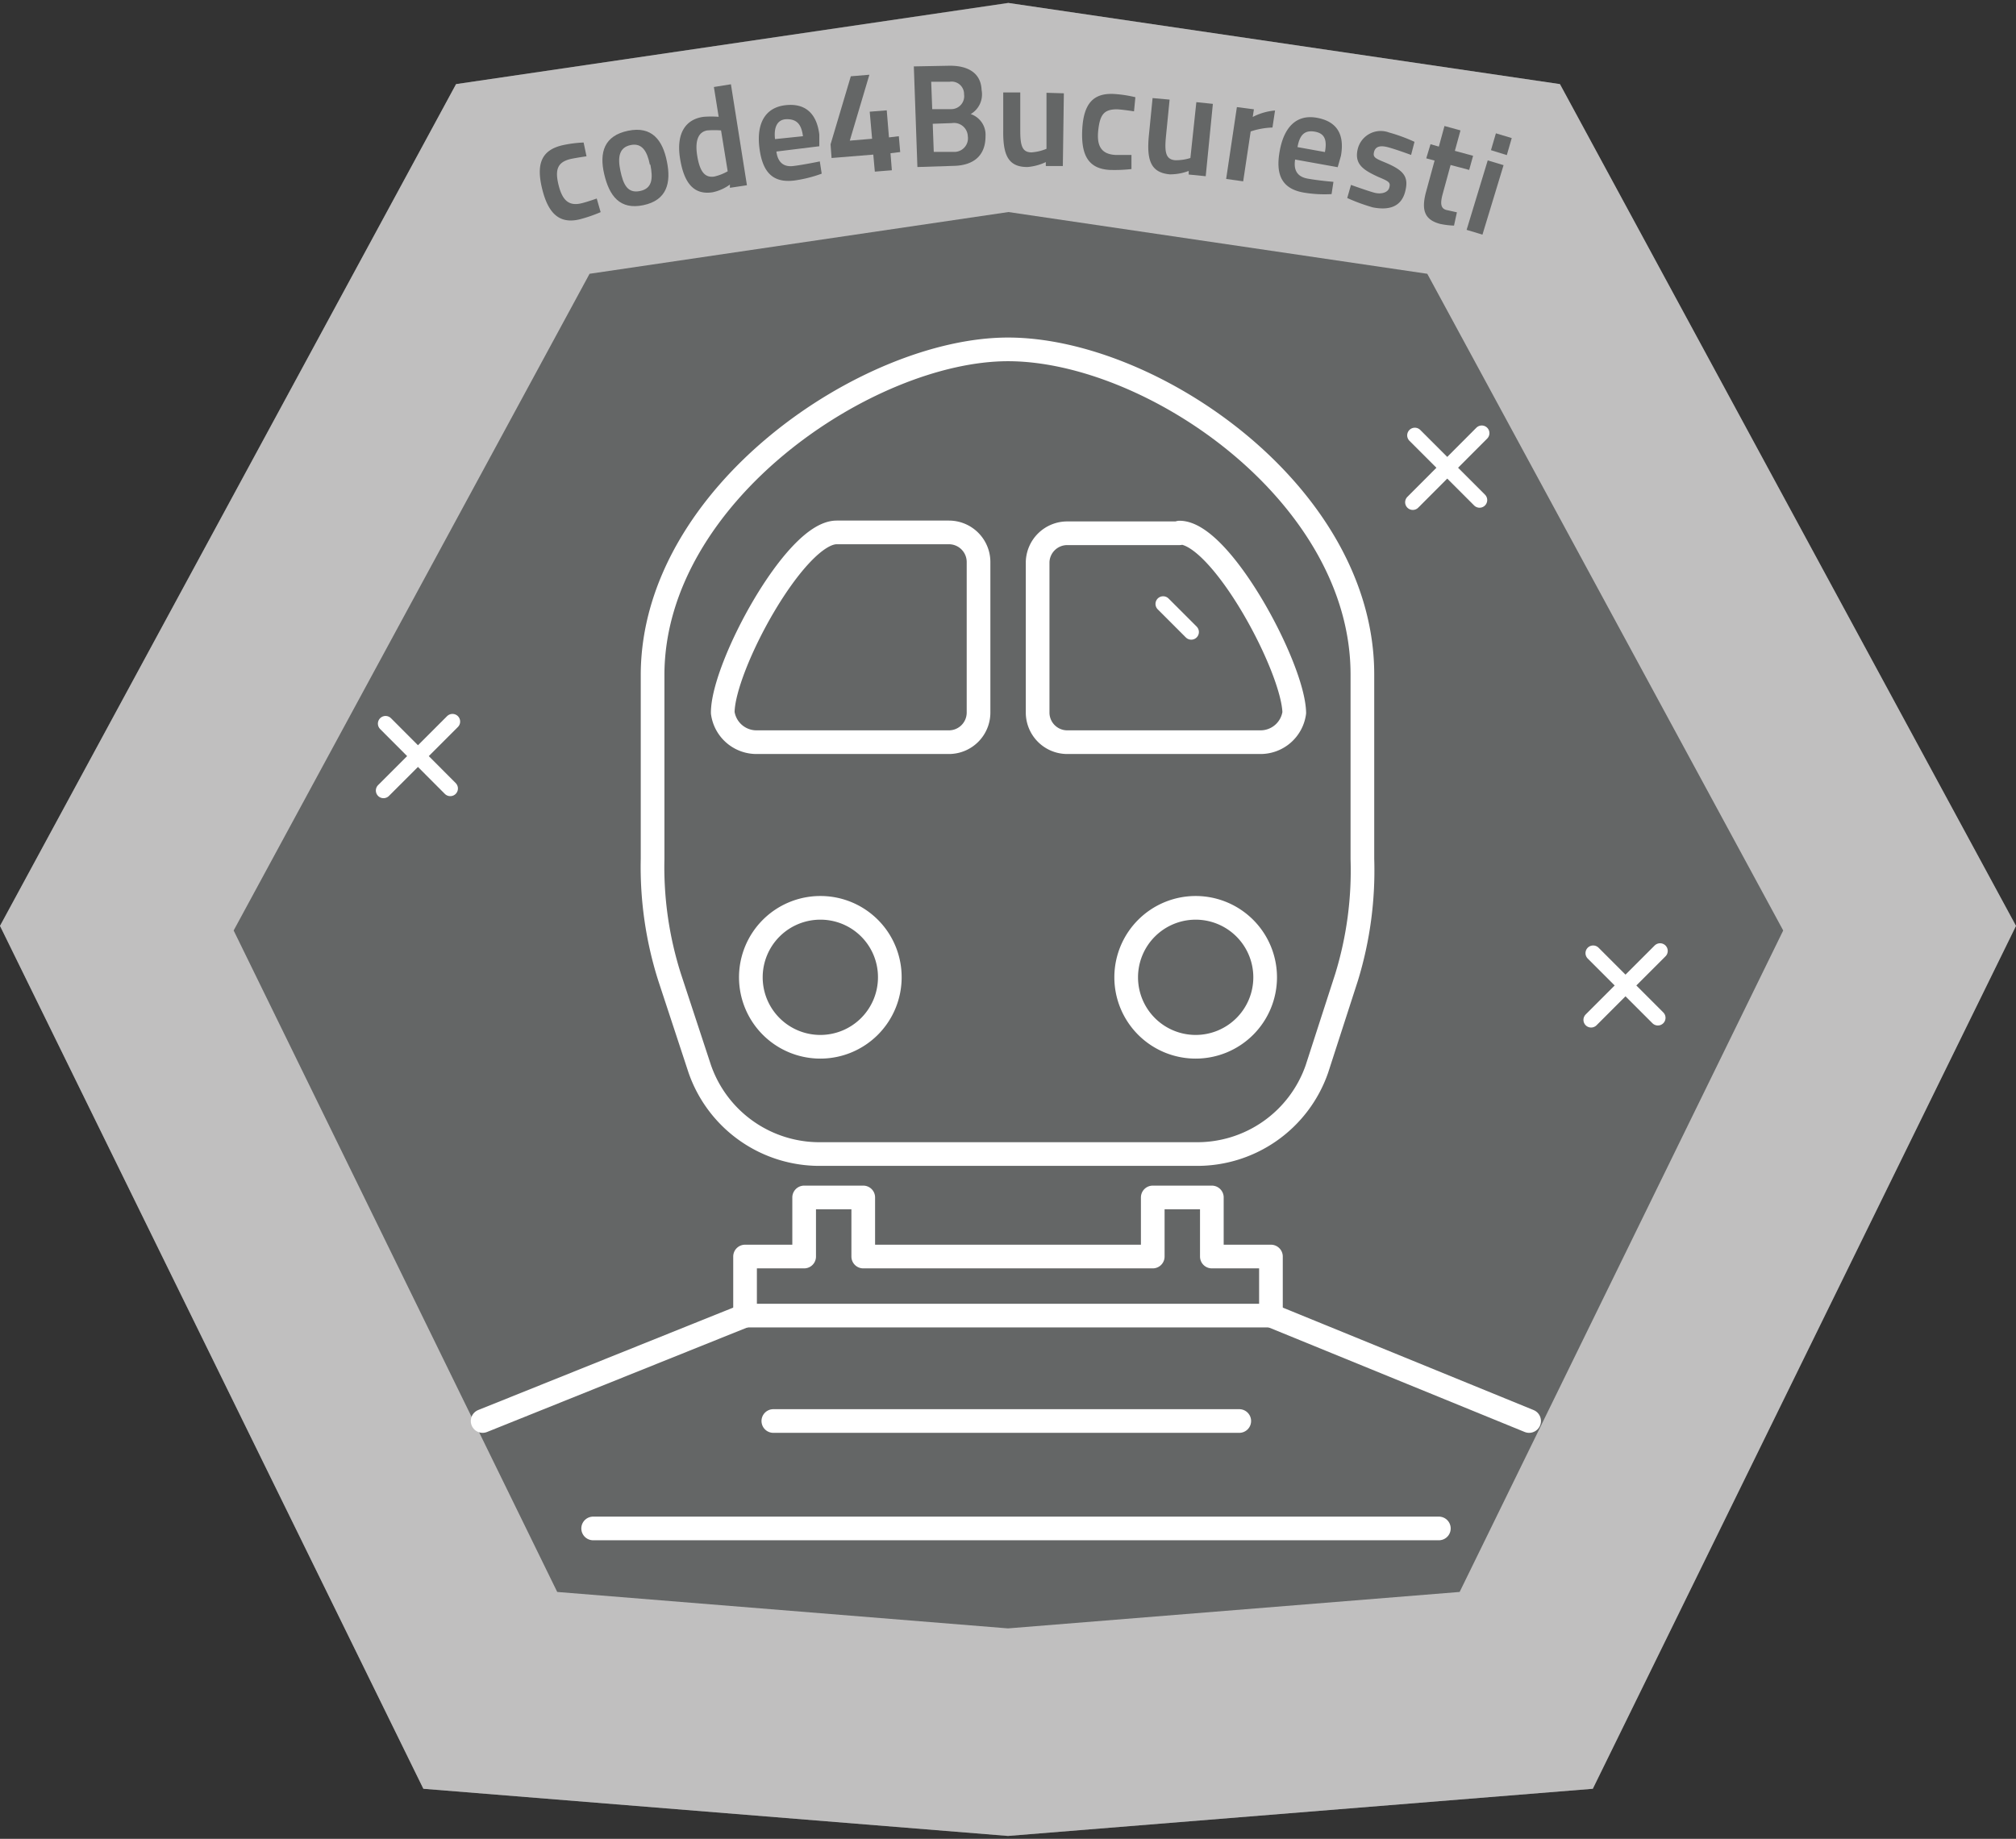 <svg xmlns="http://www.w3.org/2000/svg" viewBox="0 0 118.38 108" width="118.38" height="108"><rect x="0" y="0" width="118.38" height="108" fill="#333333" stroke="none"/><polygon points="91.6 4.94 59.19 0.17 26.78 4.94 0 54.38 24.86 105.06 59.19 107.83 93.53 105.06 118.38 54.38 91.6 4.94" fill="#646666"/><path d="M59.19,12.45l24.62,3.63,20.9,38.57-19,38.85L59.19,95.64,32.72,93.5l-19-38.85,20.9-38.57,24.62-3.63m0-12.28L26.78,4.94,0,54.38l24.86,50.68,34.33,2.77,34.34-2.77,24.85-50.68L91.6,4.94,59.19.17Z" fill="#c0bfbf"/><path d="M79.07,57.4l-1.74,5.38a7.44,7.44,0,0,1-7.12,5h-22a7.44,7.44,0,0,1-7.12-5L39.32,57.4a21.38,21.38,0,0,1-1-6.95V39.61C38.36,29,51,20.52,59.19,20.52,67.62,20.52,80,29,80,39.61V50.45A21.37,21.37,0,0,1,79.07,57.4ZM43.75,77.27V73.8h3.47V70.33h3.47V73.8h17V70.33h3.47V73.8h3.47v3.47ZM57.46,33a1.74,1.74,0,0,0-1.74-1.73H49.13c-2.43,0-6.69,7.89-6.69,10.59a2,2,0,0,0,2,1.73H55.72a1.74,1.74,0,0,0,1.74-1.73ZM48.17,53.32a4.08,4.08,0,1,0,4.08,4.08A4.07,4.07,0,0,0,48.17,53.32Zm21.09-22h-6.6A1.74,1.74,0,0,0,60.93,33v8.86a1.74,1.74,0,0,0,1.73,1.73H74a2,2,0,0,0,2-1.73C75.94,39.17,71.69,31.28,69.26,31.28Zm.95,22a4.08,4.08,0,1,0,4.08,4.08A4.08,4.08,0,0,0,70.21,53.32Z" fill="none" stroke="#fff" stroke-linecap="round" stroke-linejoin="round" stroke-width="1.39"/><line x1="43.75" y1="77.27" x2="28.34" y2="83.46" fill="none" stroke="#fff" stroke-linecap="round" stroke-linejoin="round" stroke-width="1.39"/><line x1="89.79" y1="83.46" x2="74.64" y2="77.27" fill="none" stroke="#fff" stroke-linecap="round" stroke-linejoin="round" stroke-width="1.39"/><line x1="45.41" y1="83.46" x2="72.77" y2="83.46" fill="none" stroke="#fff" stroke-linecap="round" stroke-linejoin="round" stroke-width="1.39"/><line x1="34.83" y1="89.77" x2="84.49" y2="89.77" fill="none" stroke="#fff" stroke-linecap="round" stroke-linejoin="round" stroke-width="1.39"/><line x1="97.48" y1="55.85" x2="93.43" y2="59.9" fill="none" stroke="#fff" stroke-linecap="round" stroke-linejoin="round" stroke-width="0.9"/><line x1="97.35" y1="59.78" x2="93.55" y2="55.98" fill="none" stroke="#fff" stroke-linecap="round" stroke-linejoin="round" stroke-width="0.9"/><line x1="26.57" y1="42.38" x2="22.52" y2="46.43" fill="none" stroke="#fff" stroke-linecap="round" stroke-linejoin="round" stroke-width="0.9"/><line x1="26.44" y1="46.31" x2="22.64" y2="42.5" fill="none" stroke="#fff" stroke-linecap="round" stroke-linejoin="round" stroke-width="0.9"/><line x1="87.01" y1="25.44" x2="82.96" y2="29.5" fill="none" stroke="#fff" stroke-linecap="round" stroke-linejoin="round" stroke-width="0.9"/><line x1="86.88" y1="29.37" x2="83.08" y2="25.57" fill="none" stroke="#fff" stroke-linecap="round" stroke-linejoin="round" stroke-width="0.9"/><line x1="68.3" y1="35.47" x2="69.95" y2="37.12" fill="none" stroke="#fff" stroke-linecap="round" stroke-linejoin="round" stroke-width="0.9"/><path d="M34.27,8.37l.17.81s-.63.09-.94.16c-.75.18-.92.61-.71,1.49s.57,1.3,1.35,1.11c.31-.07.9-.28.9-.28l.23.8a8.68,8.68,0,0,1-1.22.42c-1.19.29-1.86-.32-2.22-1.81s0-2.26,1.2-2.54A7.06,7.06,0,0,1,34.27,8.37Z" fill="#646666"/><path d="M39.16,9.48c.26,1.26,0,2.28-1.38,2.57s-2-.54-2.3-1.82,0-2.26,1.4-2.55S38.91,8.23,39.16,9.48Zm-1,.19c-.16-.79-.46-1.29-1.13-1.15s-.77.7-.6,1.51.42,1.34,1.15,1.19S38.35,10.48,38.19,9.67Z" fill="#646666"/><path d="M43.86,10.88l-1,.15,0-.19a2.66,2.66,0,0,1-1,.45c-1.16.19-1.71-.6-1.93-2S40.21,7,41.33,6.86a5.9,5.9,0,0,1,.87,0l-.28-1.75,1-.16Zm-1.13-.82-.39-2.4a5.2,5.2,0,0,0-.81,0c-.53.09-.73.61-.59,1.48s.41,1.32,1,1.23A2.91,2.91,0,0,0,42.73,10.06Z" fill="#646666"/><path d="M48.14,9.48l.11.72a7.71,7.71,0,0,1-1.59.4c-1.32.17-1.9-.53-2.07-1.94s.34-2.34,1.52-2.48,1.85.49,2,1.72l0,.69-2.52.31c.07.56.36.93,1,.85S48.14,9.48,48.14,9.48ZM47.15,8c-.09-.7-.36-1-.94-1s-.78.49-.7,1.17Z" fill="#646666"/><path d="M51.28,9.08l-2.45.2-.06-.8,1.19-4,1.09-.09L49.9,8.26l1.31-.11-.14-1.59,1-.08.13,1.59L52.78,8l.08.93L52.29,9l.08,1-1,.08Z" fill="#646666"/><path d="M55.79,3.86c1,0,1.81.39,1.85,1.43A1.34,1.34,0,0,1,57,6.7,1.28,1.28,0,0,1,57.87,8c0,1.17-.73,1.7-1.81,1.74l-2.19.07-.21-5.91Zm-1.11.94.06,1.61,1.12,0a.76.76,0,0,0,.75-.87.73.73,0,0,0-.84-.74Zm.09,2.47.06,1.65,1.15,0A.8.8,0,0,0,56.83,8a.81.81,0,0,0-.93-.77Z" fill="#646666"/><path d="M62.47,5.48l-.06,4.27-1,0V9.52a3.12,3.12,0,0,1-1.08.29c-1.1,0-1.44-.66-1.42-2.14l0-2.24h1l0,2.23c0,.89.11,1.28.65,1.29a2.79,2.79,0,0,0,.89-.21l0-3.29Z" fill="#646666"/><path d="M66.67,5.71l-.08.83s-.62-.1-1-.12c-.77,0-1,.32-1.1,1.23s.17,1.4,1,1.45c.32,0,.95,0,.95,0l0,.83a9.11,9.11,0,0,1-1.28.05c-1.23-.07-1.69-.84-1.61-2.38s.67-2.15,1.88-2.08A7.18,7.18,0,0,1,66.67,5.71Z" fill="#646666"/><path d="M71.22,6.1l-.42,4.25-1-.1,0-.21a3.1,3.1,0,0,1-1.11.2c-1.09-.1-1.37-.79-1.23-2.26l.22-2.22,1,.09-.22,2.22c-.08.88,0,1.29.54,1.34a2.79,2.79,0,0,0,.9-.13L70.25,6Z" fill="#646666"/><path d="M72.63,6.29l1,.13-.07.45a3.49,3.49,0,0,1,1.31-.38l-.15,1a4.5,4.5,0,0,0-1.28.23L73,10.65l-1-.14Z" fill="#646666"/><path d="M78.3,10.68l-.11.72a7.37,7.37,0,0,1-1.64-.09c-1.3-.23-1.66-1.07-1.4-2.47s1-2.14,2.19-1.92,1.62,1,1.4,2.23l-.19.67-2.5-.45c-.09.56.07,1,.73,1.12S78.3,10.68,78.3,10.68Zm-.5-1.75c.13-.7,0-1.1-.61-1.2s-.88.23-1,.91Z" fill="#646666"/><path d="M82.86,9.1s-1-.37-1.43-.47-.68,0-.75.31.09.37.72.63c1,.43,1.32.79,1.13,1.61-.22,1-1,1.18-1.92,1a10.94,10.94,0,0,1-1.5-.55l.22-.77s1,.36,1.38.46.79,0,.87-.3,0-.36-.65-.63c-.89-.41-1.4-.75-1.21-1.61a1.39,1.39,0,0,1,1.84-1,9.93,9.93,0,0,1,1.5.55Z" fill="#646666"/><path d="M85.18,9.69l-.47,1.72c-.15.56-.1.83.21.92l.63.14-.17.78a4.67,4.67,0,0,1-.82-.1c-.89-.24-1.12-.78-.82-1.89l.5-1.83-.49-.13L84,8.47l.49.14.33-1.21.94.26-.33,1.2,1.07.29-.23.83Z" fill="#646666"/><path d="M87.36,9.42l.93.28-1.24,4.08-.93-.28Zm.48-1.59.93.28-.29,1-.93-.29Z" fill="#646666"/></svg>
